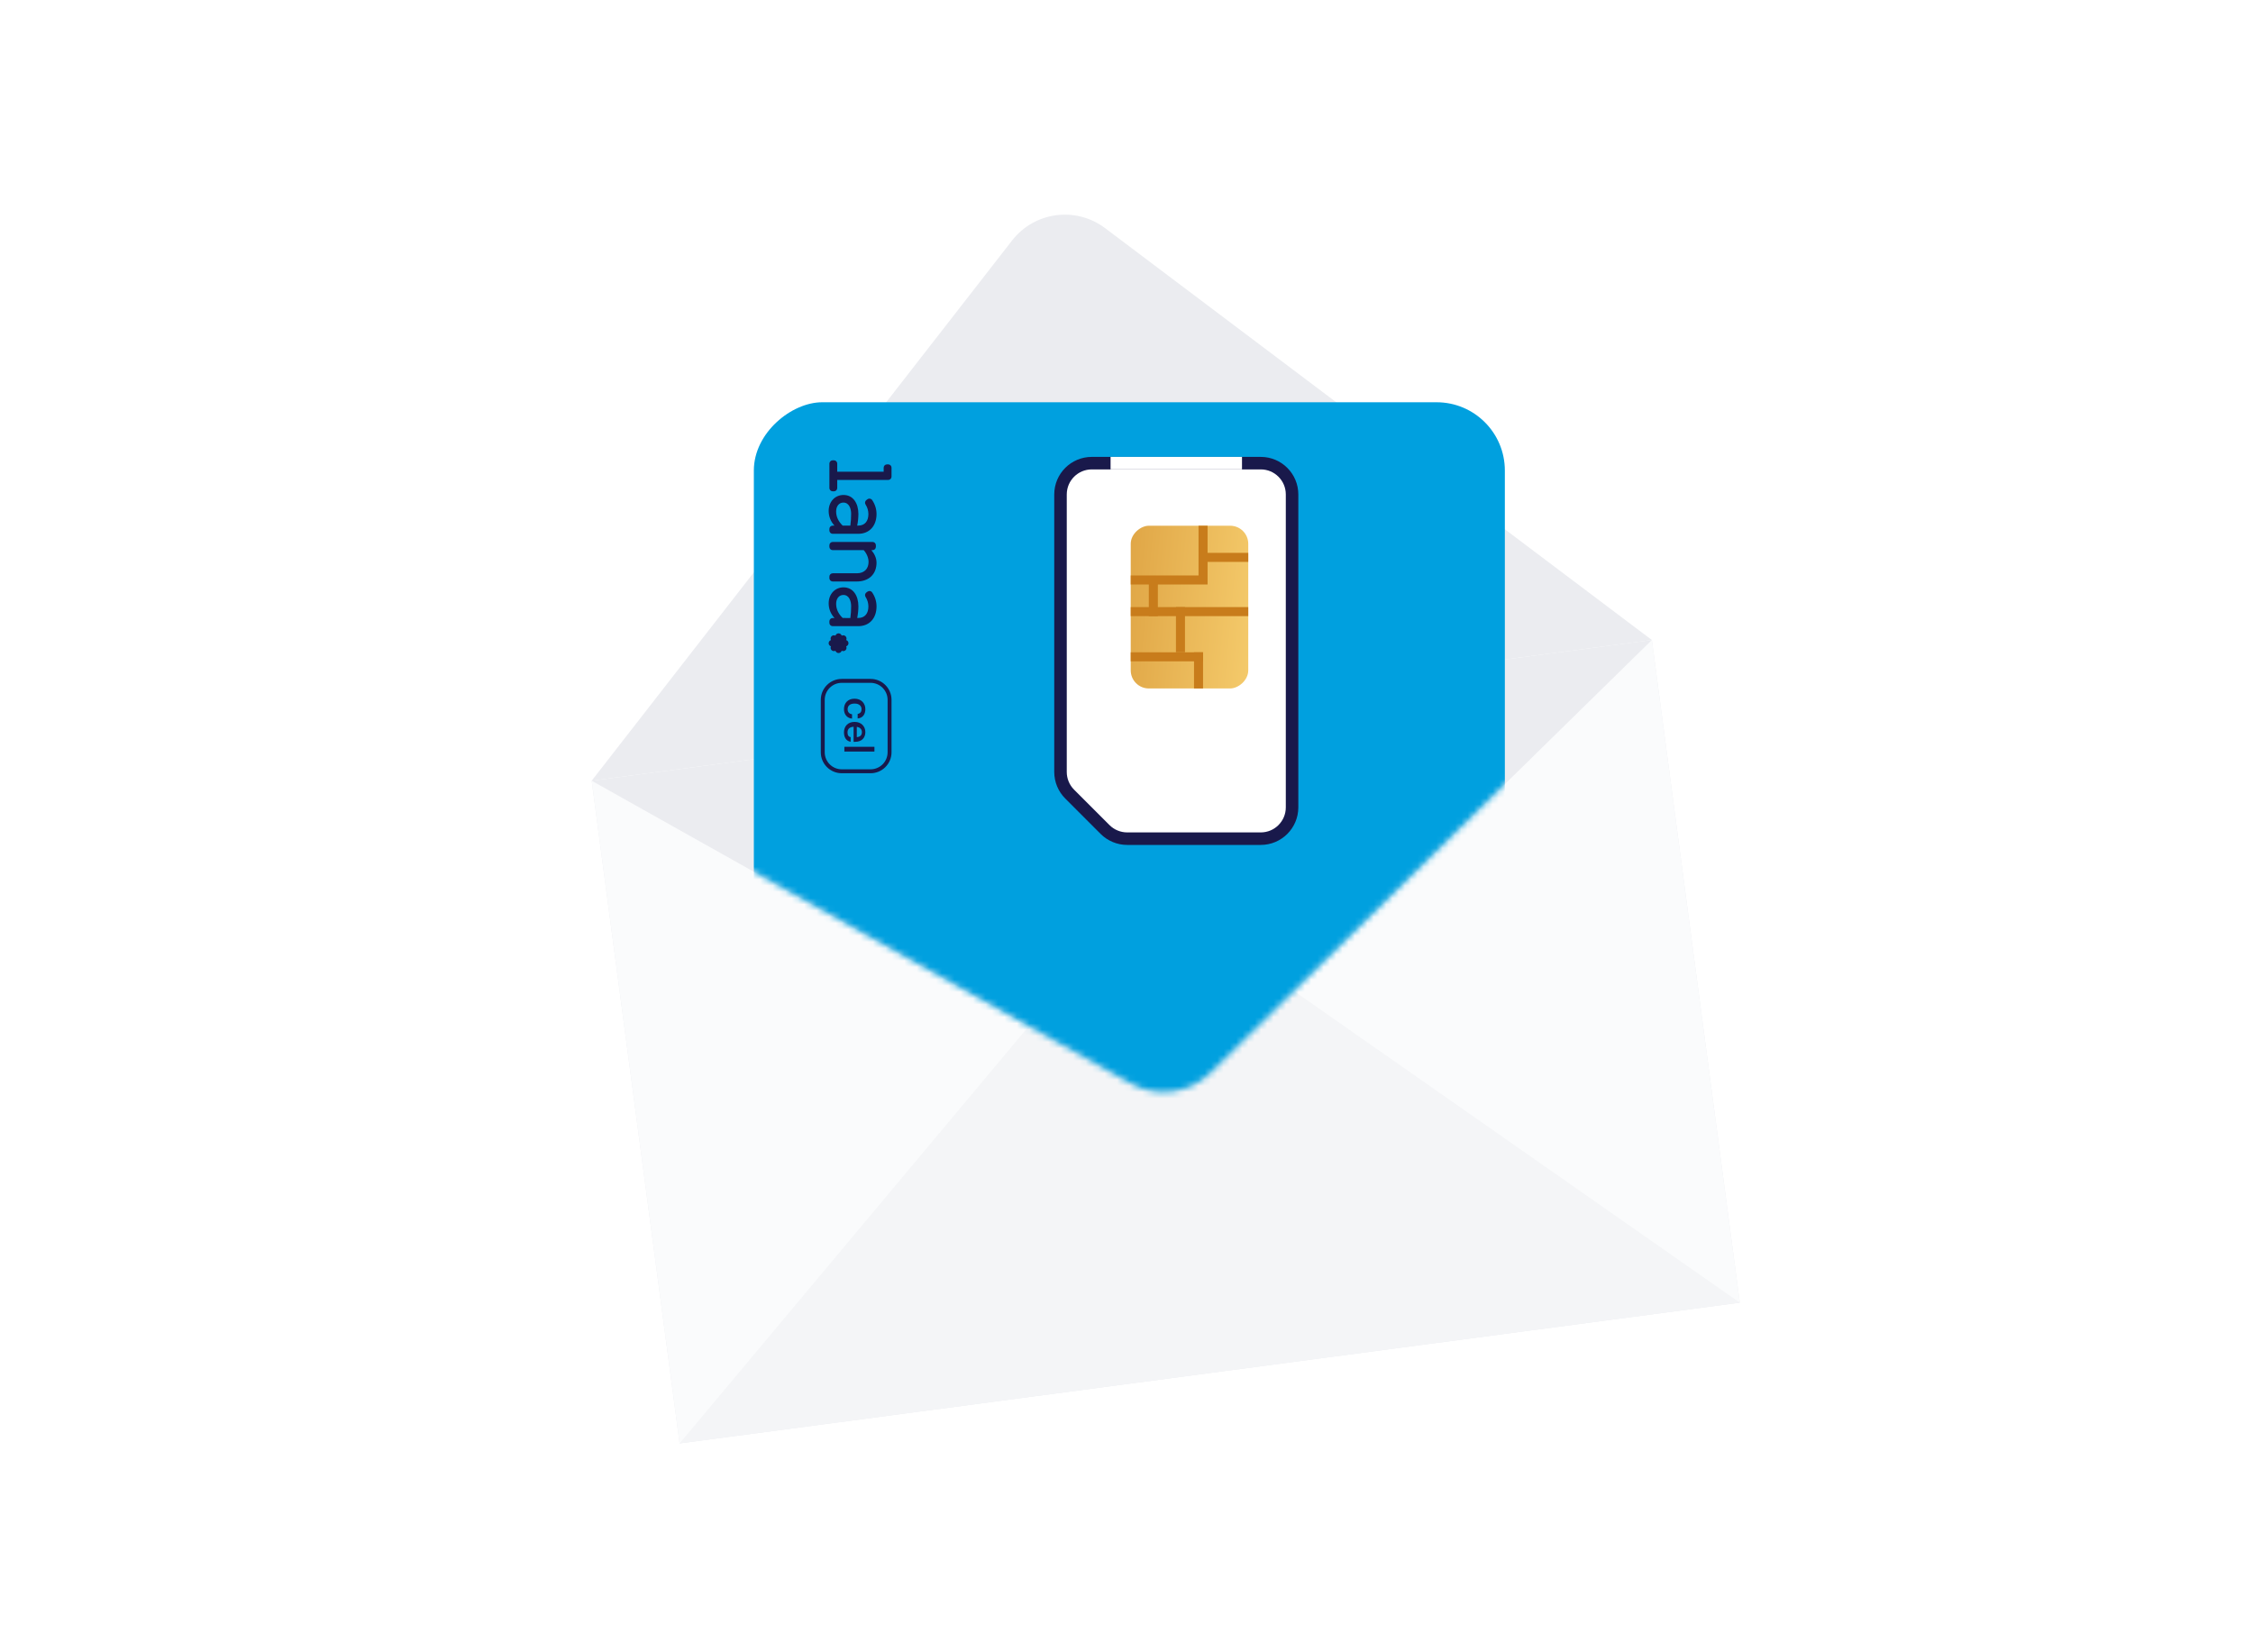 <svg class="icon" viewBox="0 0 360 264" fill="none" xmlns="http://www.w3.org/2000/svg">
<g filter="url(#lana-sim-shipped-filter0_d)">
<path d="M94.543 124.744L168.178 30.123L263.947 102.259L278 208.137L108.595 230.622L94.543 124.744Z" fill="white"/>
<path d="M91.382 122.284C90.722 123.131 90.431 124.207 90.572 125.271L104.625 231.149C104.916 233.342 106.93 234.884 109.122 234.592L278.527 212.108C280.72 211.817 282.261 209.803 281.97 207.61L267.917 101.732C267.776 100.669 267.214 99.706 266.357 99.06L170.588 26.924C168.841 25.608 166.361 25.937 165.017 27.663L91.382 122.284Z" stroke="white" stroke-width="8.01" stroke-linecap="round" stroke-linejoin="round"/>
</g>
<path d="M94.542 124.744L185.2 112.711L263.947 102.259L278 208.137L108.595 230.622L94.542 124.744Z" fill="#EBECF0"/>
<path d="M94.542 124.744L263.947 102.259L176.576 36.448C171.917 32.939 165.303 33.817 161.721 38.42L94.542 124.744Z" fill="#EBECF0"/>
<path d="M263.947 102.259L187.676 177.029L278 208.137L263.947 102.259Z" fill="#FAFBFC"/>
<path d="M94.542 124.744L187.676 177.029L108.595 230.622L94.542 124.744Z" fill="#FAFBFC"/>
<path d="M108.595 230.622L278 208.137L206.744 158.336L193.397 171.421C190.007 174.744 184.831 175.431 180.691 173.107L164.393 163.957L108.595 230.622Z" fill="#F4F5F7"/>
<mask id="lana-sim-shipped-mask0" mask-type="alpha" maskUnits="userSpaceOnUse" x="85" y="15" width="179" height="160">
<path d="M85.232 37.485L254.637 15L263.947 102.259L193.397 171.42C190.007 174.744 184.831 175.431 180.691 173.107L94.542 124.744L85.232 37.485Z" fill="#C4C4C4"/>
</mask>
<g mask="url(#lana-sim-shipped-mask0)">
<g filter="url(#lana-sim-shipped-filter1_d)">
<rect x="240.455" y="61.545" width="190.909" height="120" rx="10.909" transform="rotate(90 240.455 61.545)" fill="#00A0DF"/>
</g>
<mask id="lana-sim-shipped-mask1" mask-type="alpha" maskUnits="userSpaceOnUse" x="120" y="61" width="121" height="192">
<path d="M229.545 61.545C235.57 61.545 240.455 66.43 240.455 72.455L240.455 241.545C240.455 247.57 235.57 252.455 229.545 252.455L131.364 252.455C125.339 252.455 120.455 247.57 120.455 241.545L120.455 72.454C120.455 66.43 125.339 61.545 131.364 61.545L229.545 61.545Z" fill="url(#lana-sim-shipped-paint0_linear)"/>
</mask>
<g mask="url(#lana-sim-shipped-mask1)">
<path d="M140.059 82.126C140.056 81.332 139.813 80.556 139.361 79.901C139.321 79.842 139.269 79.792 139.209 79.753C139.149 79.715 139.082 79.689 139.011 79.677C138.941 79.665 138.868 79.668 138.799 79.685C138.729 79.701 138.664 79.732 138.607 79.775L138.432 79.905C138.326 79.984 138.253 80.1 138.229 80.23C138.206 80.36 138.232 80.494 138.303 80.606C138.598 81.059 138.756 81.587 138.76 82.126C138.76 83.212 138.24 83.98 137.119 83.98L136.97 83.98C137.092 83.37 137.157 82.749 137.161 82.126C137.161 80.388 136.307 79.085 134.782 79.085C133.432 79.085 132.411 80.15 132.411 81.647C132.41 82.515 132.743 83.35 133.342 83.983L133.052 83.983C132.912 83.983 132.778 84.038 132.679 84.136C132.58 84.234 132.525 84.367 132.525 84.506L132.525 84.768C132.525 84.907 132.58 85.04 132.679 85.138C132.778 85.236 132.912 85.291 133.052 85.291L137.133 85.291C138.912 85.292 140.059 84.037 140.059 82.126ZM134.648 83.98C133.964 83.319 133.602 82.568 133.602 81.712C133.602 80.893 134.058 80.3 134.761 80.3C135.715 80.3 135.999 81.334 135.999 82.093C136.003 82.725 135.962 83.358 135.875 83.985L134.648 83.98ZM133.78 77.986L133.78 76.682L141.926 76.682C142.066 76.682 142.201 76.627 142.3 76.529C142.399 76.43 142.455 76.297 142.455 76.158L142.455 74.721C142.455 74.652 142.441 74.584 142.414 74.52C142.388 74.457 142.349 74.399 142.3 74.35C142.251 74.301 142.192 74.263 142.128 74.237C142.064 74.21 141.995 74.197 141.926 74.197L141.729 74.197C141.66 74.197 141.591 74.21 141.527 74.237C141.463 74.263 141.404 74.301 141.355 74.35C141.306 74.399 141.267 74.457 141.241 74.52C141.214 74.584 141.2 74.652 141.2 74.721L141.2 75.372L133.78 75.372L133.78 74.069C133.78 73.93 133.724 73.797 133.625 73.699C133.526 73.601 133.392 73.546 133.252 73.546L133.054 73.546C132.914 73.546 132.78 73.601 132.681 73.699C132.582 73.797 132.527 73.93 132.527 74.069L132.527 77.979C132.527 78.118 132.582 78.251 132.681 78.349C132.78 78.448 132.914 78.503 133.054 78.503L133.252 78.503C133.391 78.503 133.524 78.448 133.623 78.352C133.722 78.255 133.778 78.124 133.78 77.986ZM140.06 96.885C140.057 96.091 139.813 95.316 139.361 94.661C139.321 94.602 139.269 94.552 139.209 94.513C139.149 94.475 139.081 94.449 139.011 94.438C138.94 94.426 138.868 94.429 138.799 94.445C138.729 94.463 138.664 94.493 138.607 94.536L138.432 94.665C138.326 94.745 138.254 94.861 138.23 94.99C138.206 95.12 138.232 95.254 138.303 95.366C138.598 95.819 138.756 96.347 138.76 96.886C138.76 97.972 138.24 98.74 137.119 98.74L136.97 98.74C137.092 98.13 137.157 97.509 137.161 96.886C137.161 95.148 136.307 93.845 134.782 93.845C133.432 93.845 132.411 94.909 132.411 96.406C132.41 97.274 132.743 98.109 133.342 98.741L133.052 98.741C132.912 98.741 132.778 98.797 132.679 98.895C132.58 98.993 132.525 99.126 132.525 99.265L132.525 99.521C132.524 99.59 132.538 99.658 132.564 99.722C132.591 99.786 132.63 99.844 132.679 99.892C132.728 99.941 132.786 99.98 132.85 100.006C132.914 100.032 132.983 100.046 133.052 100.046L137.133 100.046C138.912 100.05 140.059 98.798 140.059 96.886L140.06 96.885ZM134.649 98.739C133.965 98.078 133.604 97.327 133.604 96.472C133.604 95.652 134.059 95.06 134.762 95.06C135.716 95.06 136 96.094 136 96.853C136.004 97.485 135.963 98.117 135.876 98.744L134.649 98.739ZM133.992 104.34C134.104 104.339 134.213 104.304 134.304 104.238C134.394 104.172 134.462 104.08 134.495 103.974C134.595 104.025 134.708 104.043 134.819 104.026C134.93 104.009 135.032 103.958 135.112 103.879C135.191 103.801 135.243 103.699 135.26 103.589C135.277 103.479 135.259 103.366 135.207 103.268C135.314 103.234 135.408 103.168 135.474 103.078C135.541 102.988 135.577 102.879 135.577 102.768C135.577 102.656 135.541 102.548 135.474 102.458C135.408 102.368 135.314 102.302 135.207 102.268C135.259 102.17 135.277 102.057 135.26 101.947C135.243 101.837 135.191 101.735 135.112 101.657C135.032 101.578 134.93 101.526 134.819 101.509C134.708 101.492 134.595 101.511 134.495 101.562C134.462 101.456 134.395 101.363 134.304 101.297C134.214 101.231 134.104 101.195 133.992 101.195C133.88 101.195 133.77 101.231 133.68 101.297C133.589 101.363 133.522 101.456 133.489 101.562C133.389 101.511 133.276 101.492 133.165 101.509C133.054 101.526 132.952 101.578 132.872 101.657C132.793 101.735 132.741 101.837 132.724 101.947C132.707 102.057 132.726 102.17 132.777 102.268C132.67 102.302 132.576 102.368 132.51 102.458C132.443 102.548 132.407 102.656 132.407 102.768C132.407 102.879 132.443 102.988 132.51 103.078C132.576 103.168 132.67 103.234 132.777 103.268C132.726 103.366 132.707 103.479 132.724 103.589C132.741 103.699 132.793 103.801 132.872 103.879C132.952 103.958 133.054 104.009 133.165 104.026C133.276 104.043 133.389 104.025 133.489 103.974C133.523 104.081 133.591 104.174 133.683 104.241C133.774 104.307 133.885 104.342 133.999 104.341L133.992 104.34ZM140.056 89.894C140.056 89.184 139.735 88.481 139.233 87.9L139.427 87.9C139.566 87.9 139.701 87.845 139.799 87.747C139.898 87.649 139.954 87.516 139.954 87.377L139.954 87.115C139.954 86.976 139.898 86.843 139.799 86.745C139.701 86.647 139.566 86.591 139.427 86.591L133.053 86.591C132.913 86.591 132.779 86.647 132.68 86.745C132.581 86.843 132.526 86.976 132.526 87.115L132.526 87.377C132.526 87.516 132.581 87.649 132.68 87.747C132.779 87.845 132.913 87.9 133.053 87.9L138.013 87.9C138.499 88.443 138.785 89.149 138.785 89.786C138.785 90.751 138.219 91.596 136.912 91.598L133.053 91.598C132.984 91.598 132.915 91.611 132.851 91.638C132.787 91.664 132.729 91.703 132.68 91.751C132.631 91.8 132.592 91.858 132.565 91.922C132.539 91.985 132.526 92.053 132.526 92.122L132.526 92.384C132.526 92.523 132.581 92.656 132.68 92.754C132.779 92.852 132.913 92.908 133.053 92.908L136.905 92.908C138.869 92.902 140.059 91.719 140.059 89.889L140.056 89.894Z" fill="#19194B"/>
<path fill-rule="evenodd" clip-rule="evenodd" d="M141.827 120.196L141.827 111.824C141.827 110.321 140.608 109.103 139.106 109.103L134.501 109.103C132.998 109.103 131.78 110.321 131.78 111.824L131.78 120.196C131.78 121.699 132.998 122.918 134.501 122.918L139.106 122.918C140.608 122.918 141.827 121.699 141.827 120.196ZM142.455 111.824C142.455 109.974 140.955 108.475 139.106 108.475L134.501 108.475C132.651 108.475 131.152 109.974 131.152 111.824L131.152 120.196C131.152 122.046 132.651 123.545 134.501 123.545L139.106 123.545C140.955 123.545 142.455 122.046 142.455 120.196L142.455 111.824Z" fill="#19194B"/>
<path d="M134.856 113.295C134.856 114.187 135.39 114.758 136.144 114.815L136.144 114.118C135.679 114.074 135.44 113.729 135.44 113.327C135.44 112.768 135.817 112.416 136.533 112.416L136.583 112.416C137.261 112.416 137.663 112.787 137.663 113.308C137.663 113.71 137.481 113.999 137.042 114.061L137.042 114.796C137.946 114.708 138.272 114.024 138.272 113.295C138.272 112.379 137.613 111.638 136.571 111.638L136.52 111.638C135.472 111.638 134.856 112.353 134.856 113.295Z" fill="#19194B"/>
<path d="M134.856 117.008C134.856 117.849 135.233 118.408 135.924 118.515L135.924 117.78C135.604 117.724 135.422 117.485 135.422 117.027C135.422 116.461 135.773 116.147 136.395 116.122L136.395 118.527L136.615 118.527C137.789 118.527 138.272 117.793 138.272 116.976C138.272 116.041 137.594 115.344 136.577 115.344L136.527 115.344C135.491 115.344 134.856 116.041 134.856 117.008ZM136.904 116.135C137.412 116.21 137.72 116.518 137.72 116.976C137.72 117.447 137.469 117.736 136.904 117.774L136.904 116.135Z" fill="#19194B"/>
<path d="M134.919 119.319L134.919 120.079L139.723 120.079L139.723 119.319L134.919 119.319Z" fill="#19194B"/>
</g>
<path d="M206.455 129L206.455 79C206.455 76.239 204.216 74 201.455 74L174.455 74C171.693 74 169.455 76.239 169.455 79L169.455 123.343C169.455 124.669 169.981 125.941 170.919 126.879L176.576 132.536C177.514 133.473 178.785 134 180.111 134L201.455 134C204.216 134 206.455 131.761 206.455 129Z" fill="white" stroke="#19194B" stroke-width="2"/>
<rect x="199.455" y="84" width="26" height="18.778" rx="2.889" transform="rotate(90 199.455 84)" fill="url(#lana-sim-shipped-paint1_linear)"/>
<rect x="189.343" y="97" width="7.222" height="1.444" transform="rotate(90 189.343 97)" fill="#C87C1B"/>
<rect x="199.455" y="89.778" width="7.222" height="1.444" transform="rotate(-180 199.455 89.778)" fill="#C87C1B"/>
<rect x="185.01" y="92.667" width="5.778" height="1.444" transform="rotate(90 185.01 92.667)" fill="#C87C1B"/>
<rect x="192.232" y="105.667" width="11.556" height="1.444" transform="rotate(-180 192.232 105.667)" fill="#C87C1B"/>
<rect x="190.788" y="110" width="5.778" height="1.444" transform="rotate(-90 190.788 110)" fill="#C87C1B"/>
<rect x="180.677" y="97" width="18.778" height="1.444" fill="#C87C1B"/>
<path d="M192.232 84L192.232 92.667L180.677 92.667" stroke="#C87C1B" stroke-width="1.444"/>
<rect x="198.455" y="73" width="2" height="21" transform="rotate(90 198.455 73)" fill="white"/>
</g>
<defs>
<filter id="lana-sim-shipped-filter0_d" x="75.851" y="16.772" width="220.841" height="237.883" filterUnits="userSpaceOnUse" color-interpolation-filters="sRGB">
<feFlood flood-opacity="0" result="BackgroundImageFix"/>
<feColorMatrix in="SourceAlpha" type="matrix" values="0 0 0 0 0 0 0 0 0 0 0 0 0 0 0 0 0 0 127 0"/>
<feOffset dy="5.34"/>
<feGaussianBlur stdDeviation="5.34"/>
<feColorMatrix type="matrix" values="0 0 0 0 0 0 0 0 0 0 0 0 0 0 0 0 0 0 0.24 0"/>
<feBlend mode="normal" in2="BackgroundImageFix" result="effect1_dropShadow"/>
<feBlend mode="normal" in="SourceGraphic" in2="effect1_dropShadow" result="shape"/>
</filter>
<filter id="lana-sim-shipped-filter1_d" x="109.545" y="53.364" width="141.818" height="212.727" filterUnits="userSpaceOnUse" color-interpolation-filters="sRGB">
<feFlood flood-opacity="0" result="BackgroundImageFix"/>
<feColorMatrix in="SourceAlpha" type="matrix" values="0 0 0 0 0 0 0 0 0 0 0 0 0 0 0 0 0 0 127 0"/>
<feOffset dy="2.727"/>
<feGaussianBlur stdDeviation="5.455"/>
<feColorMatrix type="matrix" values="0 0 0 0 0 0 0 0 0 0 0 0 0 0 0 0 0 0 0.1 0"/>
<feBlend mode="normal" in2="BackgroundImageFix" result="effect1_dropShadow"/>
<feBlend mode="normal" in="SourceGraphic" in2="effect1_dropShadow" result="shape"/>
</filter>
<linearGradient id="lana-sim-shipped-paint0_linear" x1="240.455" y1="157" x2="-50.974" y2="157" gradientUnits="userSpaceOnUse">
<stop stop-color="#00A0DF"/>
<stop offset="1" stop-color="#007CBF"/>
</linearGradient>
<linearGradient id="lana-sim-shipped-paint1_linear" x1="216.788" y1="129.5" x2="221.619" y2="76.496" gradientUnits="userSpaceOnUse">
<stop stop-color="#C87C1B"/>
<stop offset="1" stop-color="#FBD677"/>
</linearGradient>
</defs>
</svg>
